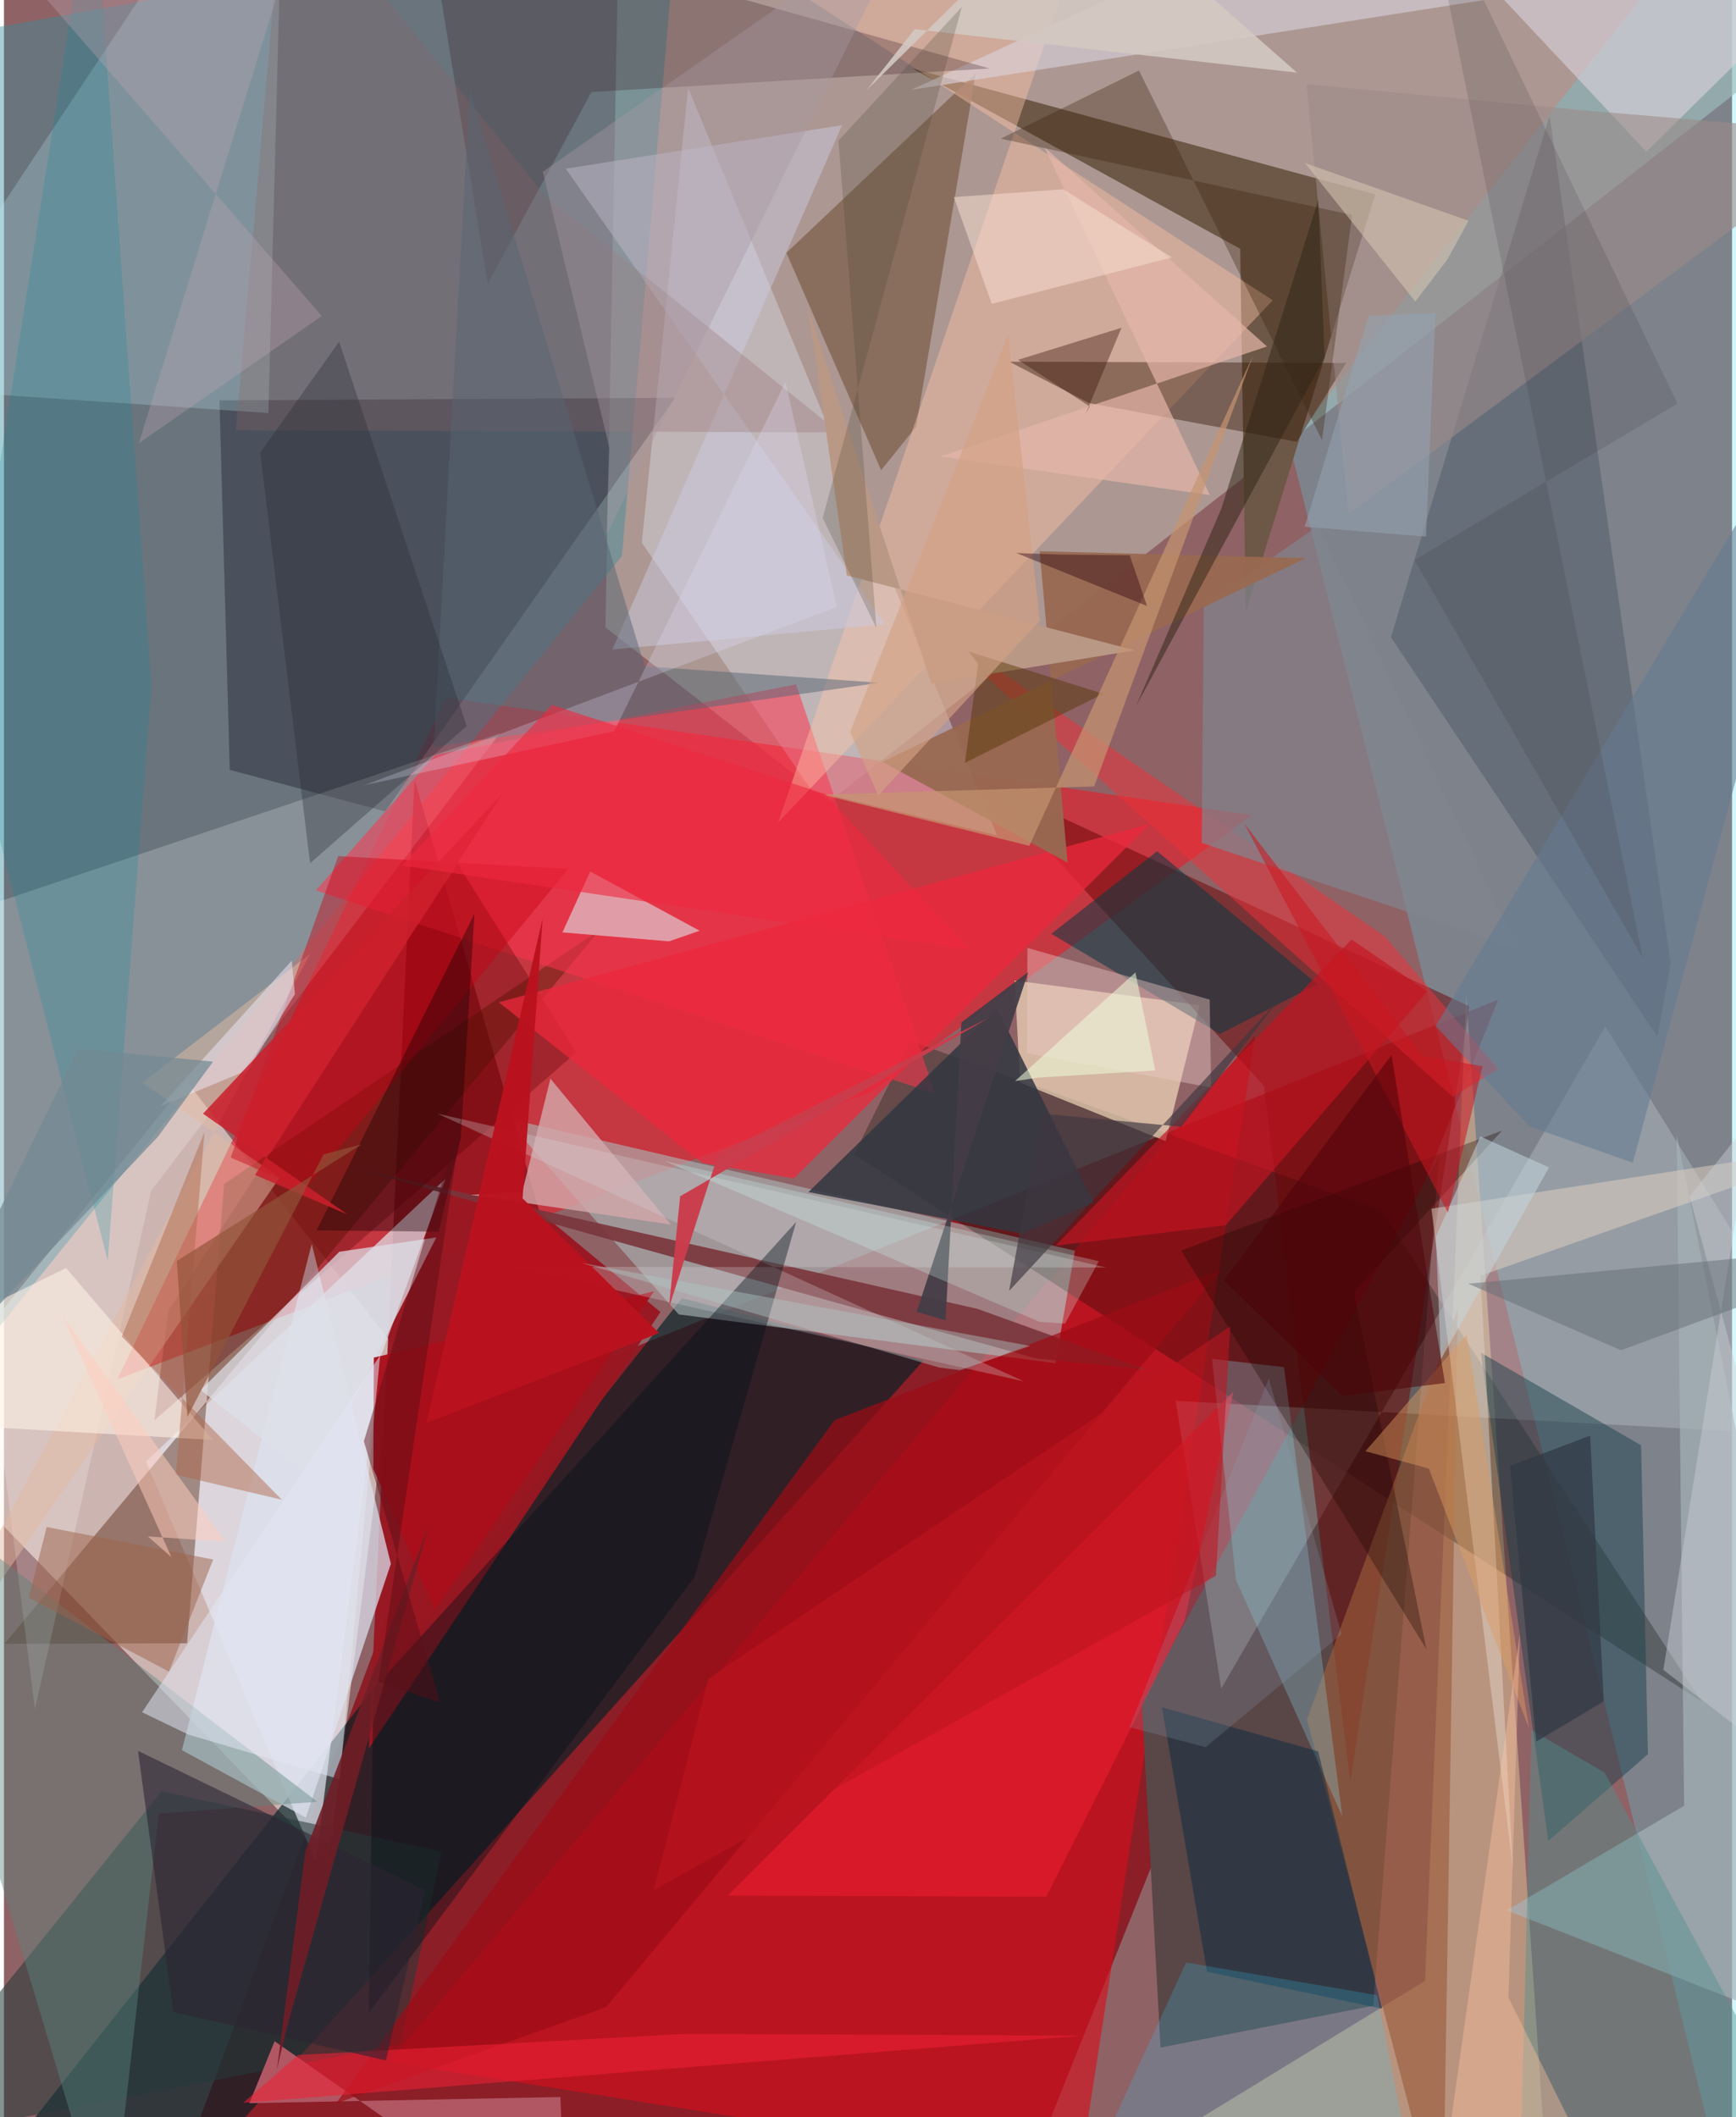<svg xmlns="http://www.w3.org/2000/svg" width="228" height="278" viewBox="0 0 836 1024"><path fill="#8f6266" d="M0 0h836v1024H0z"/><path fill="#8b1d26" fill-opacity=".976" d="M220.954 685.42L87.08 1045.33 481.738 1086l241.133-602.5z"/><path fill="#bbb2a7" fill-opacity=".671" d="M399.24 387.609l-108.265-84.16L297.927-62 898-2.11z"/><path fill="#fff8ee" fill-opacity=".549" d="M157.03 900.56L-46.46 690.265l134.878-167.15 100.276 127.921z"/><path fill="#dd2331" fill-opacity=".686" d="M419.683 528.083L54.847 667.158l158.98-329.805 390.041 56.921z"/><path fill="#002126" fill-opacity=".651" d="M77.482 1067.836L444.807 658.06l-116.803-30.167L4.015 1038.108z"/><path fill="#388b9c" fill-opacity=".431" d="M326.15-45.237L-49.1 21.256-62 715.64l360.955-446.72z"/><path fill="#50dcf5" fill-opacity=".263" d="M838.708 1086l-86.269-351.469L621.932 214.96 840.154-62z"/><path fill="#d50f1d" fill-opacity=".635" d="M626.78 1067.093l-440.368-69.837 418.936-496.432L514.988 1086z"/><path fill="#594647" d="M550.421 823.057l9.091 167.285 102.902-20.24 31.804-410.79z"/><path fill="#acb9b9" fill-opacity=".608" d="M242.467 540.719l275.616 64.211-9.447 54.38-182.224-23.583z"/><path fill="#991721" fill-opacity=".969" d="M198.624 377.007l-22.173 468.838 141.143-211.259-58.605-48.664z"/><path fill="#6d5746" fill-opacity=".992" d="M600.777 295.993L663.361 94.02 439.448 33.112l158.598 87.237z"/><path fill="#e1e1ec" fill-opacity=".718" d="M181.932 657.143L150.85 900.454 68.707 706.856 213.61 570.14z"/><path fill="#c8a588" fill-opacity=".725" d="M707.408 480.42l-19.933 477.642L478.075 1086H748.63z"/><path fill="#01000e" fill-opacity=".298" d="M104.252 193.653l4.977 178.709 75.184 20.09 140.238-200.064z"/><path fill="#010c02" fill-opacity=".286" d="M411.26 558.334l27.33-54.882 227.954 82.317 154.62 237.15z"/><path fill="#fae6c3" fill-opacity=".639" d="M578.43 486.13l-89.495-11.894 2.657 49.355 70.41 28.35z"/><path fill="#4a1b00" fill-opacity=".404" d="M.204 795.051l88.394-.26 17.935-222.147L288.74 449.293z"/><path fill="#d7dce8" fill-opacity=".431" d="M480.472 404.065L330.973 42.557l-22.384 219.93 82.287 120.052z"/><path fill="#fff" fill-opacity=".208" d="M240 354.53l-273.153 91.892 48.151 380.236 56.225-250.732z"/><path fill="#e8fcfc" fill-opacity=".22" d="M774.72 496.476L898 695.572l-331.123-18.015 21.995 139.176z"/><path fill="#680504" fill-opacity=".51" d="M475.154 378.447l233.759 108.246-57.601 375.311-41.815-336.857z"/><path fill="#826753" fill-opacity=".831" d="M441.297 206.347l-16.943 21.09-45.83-105.152 91.598-86.778z"/><path fill="#273a3a" fill-opacity=".557" d="M211.754 895.474l-19.84 93.236L-62 1037.797 76.268 866.42z"/><path fill="#c0e7f0" fill-opacity=".259" d="M106.317-62l28.18 10.044-6.574 251.74-187.07-12.685z"/><path fill="#ff354f" fill-opacity=".541" d="M150.842 430.654l299.689 98.261-67.325-197.914-174.612 34.177z"/><path fill="#57616d" fill-opacity=".6" d="M747.737 55.975L670.96 308.181l128.936 193.307 6.43-35.315z"/><path fill="#ffc6a8" fill-opacity=".416" d="M613.81 145.236L331.312-37.978l196.262-11.156-153.046 446.936z"/><path fill="#183f4b" fill-opacity=".471" d="M747.094 890.444l48.215-41.992-3.318-149.41-77.466-44.781z"/><path fill="#a5b2b9" fill-opacity=".678" d="M898 991.15l-170.996-67.177 85.801-50.6-3.576-324.491z"/><path fill="#341906" fill-opacity=".427" d="M486.339 174.928l38.65 20.031 100.42 18.72 23.912-38.137z"/><path fill="#7a353c" fill-opacity=".906" d="M499.538 657.085l52.845 5.296-81.466-29.343-302.74-68.353z"/><path fill="#f22f37" fill-opacity=".49" d="M722.857 517.05l-22.04 13.405L440.36 295.97l227.81 157.075z"/><path fill="#0c3842" fill-opacity=".561" d="M557.873 411.716l77.581 64.342-47.195 24.02-81.573-48.45z"/><path fill="#dce2ef" fill-opacity=".722" d="M148.888 601.64L86.08 846.483l59.985 32.633 41.112-122.76z"/><path fill="#590300" fill-opacity=".329" d="M219.437 417.767L79.54 633.997l-6.776 52.935 204.105-177.92z"/><path fill="#d9d2da" fill-opacity=".62" d="M667.606-62l126.94 135.33L898-28.506l-458.994 71.94z"/><path fill="#323741" fill-opacity=".851" d="M492.617 596.69l34.44-15.192-46.704-93.966-91.18 89.033z"/><path fill="#9a5c3b" fill-opacity=".635" d="M696.972 1025.575l6.265-392.593-72.864 198.597L697.408 1086z"/><path fill="#dfd0d5" fill-opacity=".671" d="M270.188 450.956l13.404-29.452 52.958 28.665-14.825 5.134z"/><path fill="#decec1" fill-opacity=".533" d="M714.298 617.05L898 552.48 690.583 584.6l39.37 318.675z"/><path fill="#e21b2e" fill-opacity=".706" d="M594.79 673.109L350.055 916.89l154.275.48 66.78-133.31z"/><path fill="#3a1d24" fill-opacity=".286" d="M476.798 33.128l-272.299-76.52 29.553 180.604 50.166-92.71z"/><path fill="#8dd6e8" fill-opacity=".294" d="M584.402 657.2l11.636 106.976L647.45 878.49l-28.19-217.247z"/><path fill="#d2a7aa" fill-opacity=".808" d="M250.759 576.405l13.609-54.688 58.277 70.568-96.83-14.385z"/><path fill="#81858f" fill-opacity=".702" d="M635.853 254.28l-55.411 38.34-.988 115.057 152.608 51.108z"/><path fill="#dde0e8" fill-opacity=".722" d="M95.182 672.335l67.075-66.917 46.906-6.923-59.5 117.19z"/><path fill="#ec283d" fill-opacity=".749" d="M554.404 398.456l-315.013 86.338 98.415 77.724 44.332 7.457z"/><path fill="#e3bca3" fill-opacity=".498" d="M66.878 523.653l81.24-62.268L-62 852.04 133.432 569.5z"/><path fill="#4f918f" fill-opacity=".431" d="M733.603 1049.462l5.338-212.7 35.446 20.604L898 1086z"/><path fill="#986951" fill-opacity=".945" d="M501.032 266.62l13.517 150.6-89.552-48.747 204.776-98.514z"/><path fill="#b15864" fill-opacity=".996" d="M272.171 1086l-3.002-71.75-150.406 2.97 12.17-29.954z"/><path fill="#072a3f" fill-opacity=".467" d="M560.194 825.765l75.577 21.3 30.952 124.493-84.739-17.908z"/><path fill="#cacbdf" fill-opacity=".494" d="M294.325 314.144l132-12.228-154.53-220.331L405.48 60.542z"/><path fill="#098e9c" fill-opacity=".224" d="M50.213 609.845l21.095-278.072L43.19-62l-62.956 398.853z"/><path fill="#c31421" fill-opacity=".659" d="M651.956 454.408l36.623 25.127-97.428 113.028-82.387 9.92z"/><path fill="#9d0c15" fill-opacity=".702" d="M291.29 970.798l297.886-356.756-187.361 72.886-241.153 330.38z"/><path fill="#5a857e" fill-opacity=".427" d="M151.59 871.444L-62 707.779 51.189 1086l23.69-208.862z"/><path fill="#c80212" fill-opacity=".42" d="M161.697 414.071l-51.983 145.806 35.79 15.563 127.489-155.18z"/><path fill="#aa0f1a" fill-opacity=".965" d="M178.948 656.62l135.58-32.088L208.54 778.527l-29.832-68.117z"/><path fill="#9b8b89" fill-opacity=".573" d="M898 64.702l-247.544 184.07-20.302-208.055 138.224 13.015z"/><path fill="#30d2ff" fill-opacity=".2" d="M571.879 949.18l-53.402 116.398 165.334-2.514-19.554-98.078z"/><path fill="#190006" fill-opacity=".388" d="M151.237 595.065l59.083.686 10.676-45.324 6.616-108.526z"/><path fill="#fff2e6" fill-opacity=".573" d="M-62 687.11l163.12 9.36-71.084-83.151L-62 658.398z"/><path fill="#d3d4d7" fill-opacity=".29" d="M245.53 612.698l247.881 55.42L209.61 538.592l323.505 74.436z"/><path fill="#001117" fill-opacity=".4" d="M178.723 816.984l-2.26 156.688 157.654-211.07 49.146-171.63z"/><path fill="#180600" fill-opacity=".314" d="M653.034 625.02l71.78-78.23-155.339 58.048L688.173 797.78z"/><path fill="#906265" fill-opacity=".275" d="M403.963 209.163l-291.775-1.035L135.78-62 261.32 94.228z"/><path fill="#576573" fill-opacity=".498" d="M225.335 43.398l84.647 278.863 113.555 7.964-215.713 30.977z"/><path fill="#e4b5a7" fill-opacity=".706" d="M452.95 220.807l158.07-53.234-107.744-96.497 80.136 168.385z"/><path fill="#3d2611" fill-opacity=".345" d="M482.249 67.06l169.97 36.92-14.596 108.873-88.535-178.75z"/><path fill="#edc8c5" fill-opacity=".42" d="M583.986 526.014l-89.072-16.593.203-50.941 88.183 24.99z"/><path fill="#b0694b" fill-opacity=".482" d="M83.183 713.311L97.03 547.465l-40.004 98.999 77.39 78.901z"/><path fill="#ba9886" d="M389.103 149.278l59.548 181.306 98.456-16.05-139.369-36.247z"/><path fill="#262a33" fill-opacity=".329" d="M162.13 165.242l61.72 185.915-75.765 66.349-24.106-198.56z"/><path fill="#ece6f5" fill-opacity=".525" d="M140.767 480.81l-22.756 36.712-42.386 17.554 63.608-70.474z"/><path fill="#ed2035" fill-opacity=".565" d="M115.732 1017.064l405.523-32.452-191.407-.908L142.33 993.92z"/><path fill="#cccfd7" fill-opacity=".439" d="M845.683 540.757l-30.202 37.918L898 881.598l-95.225-73.954z"/><path fill="#dd9c60" fill-opacity=".451" d="M707.708 645.411l-49.063 56.49 30.644 8.407 48.487 125.552z"/><path fill="#c3d6dd" fill-opacity=".533" d="M692.735 598.176l21.482-48.512 33.276 14.987-52.351 92.8z"/><path fill="#666e76" fill-opacity=".502" d="M782.264 653.08l70.422-25.972 11.11-20.814-155.426 14.584z"/><path fill="#2b2432" fill-opacity=".584" d="M81.928 973.154l-17.072-126.32 138.95 67.425-19.026 82.307z"/><path fill="#bb121e" fill-opacity=".969" d="M250.9 579.58l66.081 65.18-112.561 43.417 56.173-243.97z"/><path fill="#f8ded0" fill-opacity=".518" d="M459.508 95.322l18.365 51.634 87.153-22.43-52.525-32.98z"/><path fill="#302617" fill-opacity=".51" d="M635.78 96.867l3.119 76.068-91.303 168.744 41.261-95.469z"/><path fill="#a898a3" fill-opacity=".396" d="M291.443 258.727L440.071-42.538 260.673 83.08l32.25 133.671z"/><path fill="#37130a" fill-opacity=".392" d="M525.23 196.577l-34.642-22.53 50.029-15.517-17.263 41.52z"/><path fill="#d2c7c1" fill-opacity=".906" d="M417.276 43.653l23.329-29.526 184.942 21.01L520.153-57.72z"/><path fill="#657b92" fill-opacity=".569" d="M737.908 544.787l-45.319-48.516L898 153.553 788.012 562.348z"/><path fill="#543504" fill-opacity=".459" d="M466.669 315.097l65.11 20.454-66.89 33.407 6.387-47.923z"/><path fill="#443d46" fill-opacity=".941" d="M441.528 634.471l14.006 4.194 7.656-144.173 32.317-24.328z"/><path fill="#e2e6f3" fill-opacity=".529" d="M89.2 838.954l73.19 21.603 19.601-205.07-115.16 172.665z"/><path fill="#e3e1fd" fill-opacity=".259" d="M402.91 293.549l-24.834-108.808-82.85 168.925-120.82 26.088z"/><path fill="#ca1621" fill-opacity=".553" d="M686.06 510.56l29.228 5.142-16.726 70.813-98.555-188.27z"/><path fill="#b1c7c4" fill-opacity=".427" d="M279.209 610.791l217.24 40.184-33.97 11.714-9.961-1.24z"/><path fill="#c69570" fill-opacity=".694" d="M527.381 380.383l76.891-208.446L496.05 409.1l-100.241-24.8z"/><path fill="#d5fffa" fill-opacity=".251" d="M513.317 640.203l-12.283-.854-181.543-77.844 210.154 48.488z"/><path fill="#4a4631" fill-opacity=".239" d="M422.066 303.707l-26-53.19L463.41 3.312l-59.691 64.722z"/><path fill="#dacab6" fill-opacity=".518" d="M698.3 125.454l-15.532 20.352-53.33-66.93 79.062 27.903z"/><path fill="#9c644c" fill-opacity=".506" d="M101.21 754.293l-80.532-15.741-8.682 34.157 67.844 35.793z"/><path fill="#bca5b2" fill-opacity=".341" d="M147.297-51.502L20.593-.392 153.746 152.84l-88.482 61.543z"/><path fill="#ffc6a1" fill-opacity=".392" d="M691.525 1086h95.788l-59.477-119.854 5.513-176.06z"/><path fill="#cb3d4c" fill-opacity=".976" d="M476.625 492.178L345.49 558.316l-23.824 74.29 5.463-54.028z"/><path fill="#3f363b" fill-opacity=".173" d="M792.824 463.37l-110.45-192.537 127.18-75.608L686.135-62z"/><path fill="#8ea2bc" fill-opacity=".204" d="M581.322 845.038l65.796-54.595-35.212-123.714-67.41 168.624z"/><path fill="#3e373e" fill-opacity=".659" d="M501.922 538.62l67.664 6.324 47.592-61.93-130.924 141.374z"/><path fill="#cb1f2c" fill-opacity=".851" d="M121.466 568.265l44.77 19.156-69.937-48.765 145.027-155.01z"/><path fill="#d4a284" fill-opacity=".639" d="M485.848 161.8l-76.5 192.2 13.586 30.717 78.203-84.504z"/><path fill="#711d26" fill-opacity=".882" d="M205.487 738.073l-59.682 157.423-13.762 105.485 4.812-20.287z"/><path fill="#ee293f" fill-opacity=".604" d="M265.19 340.939l132.044 43.13 69.886 75.217-274.6-40.686z"/><path fill="#738992" fill-opacity=".737" d="M101.14 513.5l-65.145-6.376-84.115 172.388L74.52 549.76z"/><path fill="#2a010b" fill-opacity=".404" d="M544.623 268.591l-34.92-.389-19.98-.735 63.267 25.62z"/><path fill="#bf141f" fill-opacity=".557" d="M586.304 762.149l6.933-120.628L340.78 811.907l-26.464 102.305z"/><path fill="#93a2b1" fill-opacity=".576" d="M660.18 152.751l32.337-1.305-4.565 108.096-58.683-4.77z"/><path fill="#5a0e16" fill-opacity=".463" d="M211.007 823.434l-29.857-10 40.692-274.553L174.12 697.09z"/><path fill="#ffcdbd" fill-opacity=".514" d="M107.312 745.688L69.629 743.1l11.418 10.094-52.744-116.731z"/><path fill="#effdda" fill-opacity=".545" d="M500.224 521.198l-11.125 1.709 58.28-52.574 9.592 47.413z"/><path fill="#4c0208" fill-opacity=".525" d="M590.192 619.346l81.103-109.116 25.797 158.694-49.518 6.22z"/><path fill="#925339" fill-opacity=".675" d="M173.089 553.454l-89.457 56.412 5.116 75.483 65.845-127.024z"/><path fill="#323a44" fill-opacity=".737" d="M728.597 708.977l12.662 133.37 32.7-19.48-6.596-128.48z"/></svg>